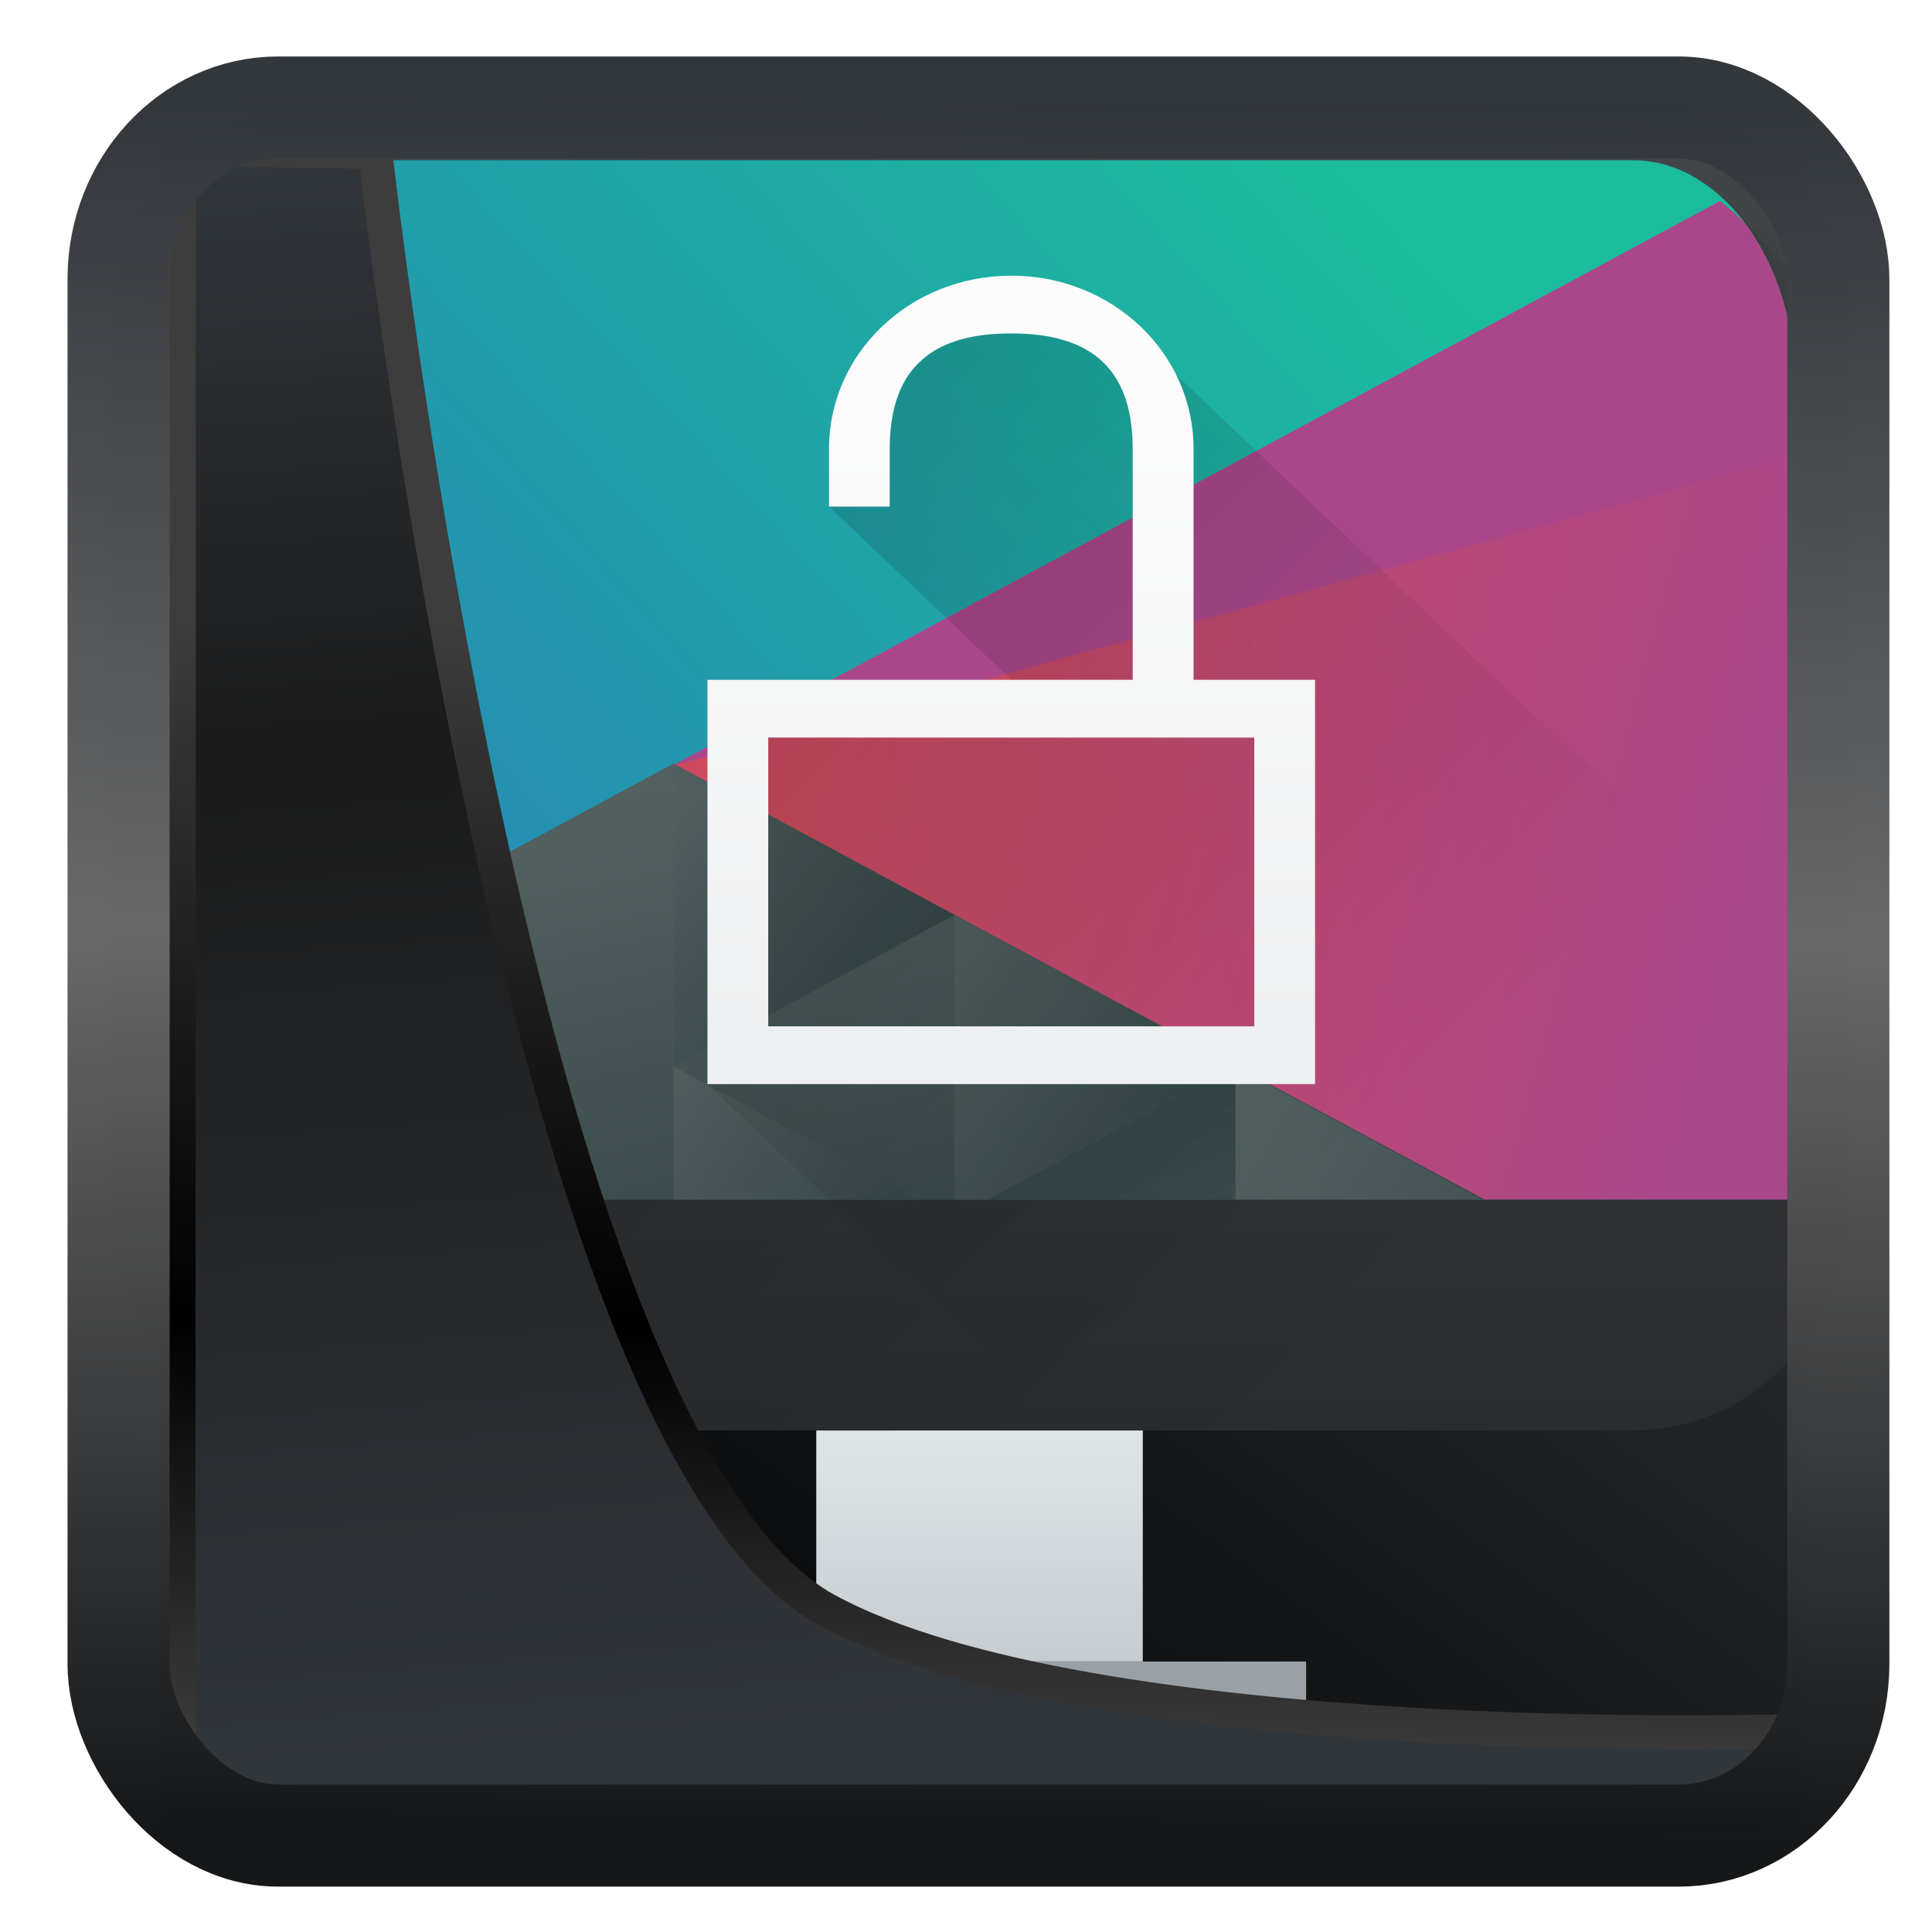 <?xml version="1.0" encoding="UTF-8" standalone="no"?>
<!-- Created with Inkscape (http://www.inkscape.org/) -->

<svg
   width="22"
   height="22"
   version="1.1"
   viewBox="0 0 22 22"
   id="svg22"
   sodipodi:docname="preferences-desktop-screensaver.svg"
   inkscape:version="1.1.2 (0a00cf5339, 2022-02-04)"
   xmlns:inkscape="http://www.inkscape.org/namespaces/inkscape"
   xmlns:sodipodi="http://sodipodi.sourceforge.net/DTD/sodipodi-0.dtd"
   xmlns:xlink="http://www.w3.org/1999/xlink"
   xmlns="http://www.w3.org/2000/svg"
   xmlns:svg="http://www.w3.org/2000/svg">
  <sodipodi:namedview
     id="namedview24"
     pagecolor="#ffffff"
     bordercolor="#666666"
     borderopacity="1.0"
     inkscape:showpageshadow="2"
     inkscape:pageopacity="0.0"
     inkscape:pagecheckerboard="0"
     inkscape:deskcolor="#d1d1d1"
     showgrid="false"
     inkscape:zoom="25.62"
     inkscape:cx="-4.0593286"
     inkscape:cy="13.856362"
     inkscape:window-width="3440"
     inkscape:window-height="1356"
     inkscape:window-x="0"
     inkscape:window-y="0"
     inkscape:window-maximized="1"
     inkscape:current-layer="g885"
     inkscape:pageshadow="2" />
  <defs
     id="defs12">
    <linearGradient
       inkscape:collect="always"
       id="linearGradient917">
      <stop
         style="stop-color:#000000;stop-opacity:0.996"
         offset="0"
         id="stop913" />
      <stop
         style="stop-color:#353a3f;stop-opacity:0.996"
         offset="1"
         id="stop915" />
    </linearGradient>
    <linearGradient
       id="linearGradient1005-3-3"
       x1="5.253"
       x2="9.382"
       y1="15.383"
       y2="2.942"
       gradientTransform="matrix(1,0,0,1,1.632,-0.617)"
       gradientUnits="userSpaceOnUse">
      <stop
         stop-color="#fa8200"
         offset="0"
         id="stop2" />
      <stop
         stop-color="#ff9600"
         offset=".37"
         id="stop4" />
      <stop
         stop-color="#ffb400"
         offset="1"
         id="stop6" />
    </linearGradient>
    <filter
       id="filter4014"
       x="-0.062"
       y="-0.058"
       width="1.125"
       height="1.115"
       color-interpolation-filters="sRGB">
      <feGaussianBlur
         stdDeviation="1.094"
         id="feGaussianBlur9" />
    </filter>
    <linearGradient
       inkscape:collect="always"
       xlink:href="#linearGradient3487"
       id="linearGradient3403"
       gradientUnits="userSpaceOnUse"
       x1="6.949"
       y1="4.555"
       x2="11.215"
       y2="59.052" />
    <linearGradient
       id="linearGradient3487">
      <stop
         style="stop-color:#32373c;stop-opacity:1"
         offset="0"
         id="stop3481" />
      <stop
         id="stop3483"
         offset="0.368"
         style="stop-color:#1a1a1a;stop-opacity:1" />
      <stop
         style="stop-color:#31363b;stop-opacity:1"
         offset="1"
         id="stop3485" />
    </linearGradient>
    <linearGradient
       inkscape:collect="always"
       xlink:href="#linearGradient20604"
       id="linearGradient20558"
       gradientUnits="userSpaceOnUse"
       x1="25.802"
       y1="20.374"
       x2="25.111"
       y2="58.913" />
    <linearGradient
       id="linearGradient20604">
      <stop
         id="stop20598"
         offset="0"
         style="stop-color:#3d3d3d;stop-opacity:1" />
      <stop
         style="stop-color:#000000;stop-opacity:1"
         offset="0.618"
         id="stop20600" />
      <stop
         id="stop20602"
         offset="1"
         style="stop-color:#3d3d3d;stop-opacity:1" />
    </linearGradient>
    <filter
       inkscape:collect="always"
       style="color-interpolation-filters:sRGB"
       id="filter20720"
       x="-0.017"
       y="-0.016"
       width="1.034"
       height="1.033">
      <feGaussianBlur
         inkscape:collect="always"
         stdDeviation="0.147"
         id="feGaussianBlur20722" />
    </filter>
    <linearGradient
       gradientTransform="translate(0.361,-0.13)"
       xlink:href="#linearGradient4555"
       id="linearGradient4557"
       x1="43.5"
       y1="64.012"
       x2="44.142"
       y2="0.306"
       gradientUnits="userSpaceOnUse" />
    <linearGradient
       id="linearGradient4555">
      <stop
         style="stop-color:#141618;stop-opacity:1"
         offset="0"
         id="stop4551" />
      <stop
         id="stop4559"
         offset="0.518"
         style="stop-color:#686868;stop-opacity:1" />
      <stop
         style="stop-color:#31363b;stop-opacity:1"
         offset="1"
         id="stop4553" />
    </linearGradient>
    <filter
       style="color-interpolation-filters:sRGB"
       id="filter4601"
       x="-0.03"
       width="1.06"
       y="-0.03"
       height="1.06">
      <feGaussianBlur
         stdDeviation="0.015"
         id="feGaussianBlur4603" />
    </filter>
    <linearGradient
       inkscape:collect="always"
       xlink:href="#linearGradient917"
       id="linearGradient919"
       x1="7.401"
       y1="41.743"
       x2="33.063"
       y2="7.107"
       gradientUnits="userSpaceOnUse"
       gradientTransform="matrix(0.445,0,0,0.445,0.42,0.351)" />
    <linearGradient
       xlink:href="#b"
       id="h"
       x1="0"
       y1="25"
       x2="0"
       y2="2"
       gradientUnits="userSpaceOnUse"
       gradientTransform="matrix(0.675,0,0,0.675,-0.253,0.386)" />
    <linearGradient
       id="b">
      <stop
         stop-color="#2a2c2f"
         id="stop12" />
      <stop
         offset="1"
         stop-color="#424649"
         id="stop14" />
    </linearGradient>
    <linearGradient
       xlink:href="#c"
       id="i"
       gradientUnits="userSpaceOnUse"
       x1="393.571"
       y1="519.798"
       x2="410.571"
       y2="536.798"
       gradientTransform="matrix(0.675,0,0,0.675,-259.869,-347.819)" />
    <linearGradient
       id="c">
      <stop
         id="stop7" />
      <stop
         offset="1"
         stop-opacity="0"
         id="stop9" />
    </linearGradient>
    <linearGradient
       xlink:href="#d"
       id="j"
       y1="503.079"
       x1="418.17"
       y2="531.458"
       x2="384.571"
       gradientUnits="userSpaceOnUse"
       gradientTransform="matrix(0.422,0,0,0.371,-161.838,-184.645)" />
    <linearGradient
       id="d">
      <stop
         stop-color="#1abc9c"
         id="stop23" />
      <stop
         offset="1"
         stop-color="#2980b9"
         id="stop25" />
    </linearGradient>
    <linearGradient
       xlink:href="#e"
       id="k"
       y1="521.633"
       x1="404.045"
       y2="528.35"
       x2="430.736"
       gradientUnits="userSpaceOnUse"
       gradientTransform="matrix(0.422,0,0,0.371,-161.838,-184.645)" />
    <linearGradient
       id="e">
      <stop
         stop-color="#cc4a5e"
         id="stop28" />
      <stop
         offset="1"
         stop-color="#aa478a"
         id="stop30" />
    </linearGradient>
    <linearGradient
       xlink:href="#f"
       id="l"
       y1="542.224"
       x1="398.092"
       y2="524.9"
       x2="394.003"
       gradientUnits="userSpaceOnUse"
       gradientTransform="matrix(0.422,0,0,0.371,-161.838,-184.645)" />
    <linearGradient
       id="f">
      <stop
         stop-color="#334545"
         id="stop33" />
      <stop
         offset="1"
         stop-color="#536161"
         id="stop35" />
    </linearGradient>
    <linearGradient
       xlink:href="#f"
       id="m"
       y1="568.798"
       x1="431.571"
       y2="562.798"
       x2="439.571"
       gradientUnits="userSpaceOnUse"
       gradientTransform="matrix(-0.422,0,0,0.371,192.218,-199.497)" />
    <linearGradient
       xlink:href="#f"
       id="n"
       y1="581.87"
       x1="406.537"
       y2="572.678"
       x2="423.32"
       gradientUnits="userSpaceOnUse"
       gradientTransform="matrix(-0.422,0,0,0.371,192.218,-199.497)" />
    <linearGradient
       xlink:href="#f"
       id="o"
       y1="572.334"
       x1="423.054"
       y2="566.766"
       x2="431.225"
       gradientUnits="userSpaceOnUse"
       gradientTransform="matrix(-0.422,0,0,0.371,192.218,-199.497)" />
    <linearGradient
       xlink:href="#f"
       id="p"
       y1="577.102"
       x1="431.313"
       y2="571.445"
       x2="440.632"
       gradientUnits="userSpaceOnUse"
       gradientTransform="matrix(-0.422,0,0,0.371,192.218,-199.497)" />
    <linearGradient
       xlink:href="#f"
       id="q"
       y1="577.362"
       x1="430.567"
       y2="591.328"
       x2="423.75"
       gradientUnits="userSpaceOnUse"
       gradientTransform="matrix(-0.422,0,0,0.371,192.218,-199.497)" />
    <linearGradient
       xlink:href="#g"
       id="r"
       y1="542.798"
       y2="538.798"
       x2="0"
       gradientUnits="userSpaceOnUse"
       gradientTransform="matrix(0.675,0,0,0.675,-259.869,-346.469)" />
    <linearGradient
       id="g">
      <stop
         stop-color="#c6cdd1"
         id="stop2-3" />
      <stop
         offset="1"
         stop-color="#e0e5e7"
         id="stop4-8" />
    </linearGradient>
    <linearGradient
       xlink:href="#c"
       id="s"
       gradientUnits="userSpaceOnUse"
       x1="9"
       y1="5"
       x2="23"
       y2="19"
       gradientTransform="matrix(0.754,0,0,0.675,-1.117,0.386)" />
    <linearGradient
       xlink:href="#a"
       id="t"
       y1="533.798"
       y2="521.798"
       x2="0"
       gradientUnits="userSpaceOnUse"
       gradientTransform="matrix(0.754,0,0,0.675,-290.961,-347.819)" />
    <linearGradient
       id="a">
      <stop
         stop-color="#eff0f1"
         id="stop17" />
      <stop
         offset="1"
         stop-color="#fcfcfc"
         id="stop19" />
    </linearGradient>
  </defs>
  <rect
     style="display:inline;fill:url(#linearGradient919);fill-opacity:1;fill-rule:evenodd;stroke:none;stroke-width:0.413;stroke-linejoin:round;stroke-miterlimit:7.8"
     id="rect1192"
     width="18.716"
     height="18.995"
     x="1.827"
     y="1.694"
     ry="0"
     inkscape:label="arriere" />
  <g
     id="g885"
     transform="matrix(0.918,0,0,0.974,1.471,-0.525)">
    <path
       d="m 2.448,1.737 c -1.496,0 -2.7,1.204 -2.7,2.7 V 14.563 c 0,1.496 1.204,2.7 2.7,2.7 H 18.65 c 1.496,0 2.7,-1.204 2.7,-2.7 V 4.437 c 0,-1.496 -1.204,-2.7 -2.7,-2.7 z m 0,0.675 H 18.65 c 1.122,0 2.025,1.204 2.025,2.7 V 14.563 H 0.422 V 5.112 c 0,-1.496 0.903,-2.7 2.025,-2.7 z"
       id="path52"
       style="fill:url(#h);stroke-width:0.675;paint-order:stroke fill markers"
       inkscape:connector-curvature="0" />
    <path
       d="m 20,3.087 0.675,2.025 V 14.563 H 0.422 L 3.123,17.263 H 18.65 c 0.374,0 0.73,-0.074 1.054,-0.211 a 2.693,2.693 0 0 0 0.857,-0.579 c 0.244,-0.244 0.442,-0.533 0.579,-0.857 a 2.706,2.706 0 0 0 0.211,-1.053 V 4.437 Z"
       id="path54"
       style="opacity:0.2;fill:url(#i);fill-rule:evenodd;stroke-width:0.675"
       inkscape:connector-curvature="0" />
    <path
       d="m 2.448,2.412 c -0.28,0 -0.547,0.074 -0.79,0.211 C 1.415,2.759 1.198,2.957 1.014,3.201 0.648,3.69 0.422,4.364 0.422,5.112 V 14.563 H 20.675 V 5.112 c 0,-0.748 -0.225,-1.422 -0.592,-1.91 A 2.104,2.104 0 0 0 19.439,2.623 1.601,1.601 0 0 0 18.65,2.412 Z"
       id="path56"
       style="fill:url(#j);stroke-width:0.675"
       inkscape:connector-curvature="0" />
    <path
       d="m 16.717,14.563 h 3.958 V 5.112 c 0,-0.748 -0.225,-1.422 -0.592,-1.91 C 19.984,3.07 19.853,2.991 19.736,2.889 L 6.737,9.493 Z"
       id="path58"
       style="fill:url(#k);stroke-width:0.675"
       inkscape:connector-curvature="0" />
    <path
       d="M 6.751,9.466 0.422,12.682 v 1.881 H 16.811 Z"
       id="path60"
       style="fill:url(#l);stroke-width:0.675"
       inkscape:connector-curvature="0" />
    <path
       d="M 10.236,11.236 6.751,9.466 v 3.541 z"
       id="path62"
       style="fill:url(#m);stroke-width:0.675"
       inkscape:connector-curvature="0" />
    <path
       d="m 13.721,13.006 v 1.557 h 3.064 z"
       id="path64"
       style="fill:url(#n);stroke-width:0.675"
       inkscape:connector-curvature="0" />
    <path
       d="m 10.236,11.236 v 3.327 h 0.422 l 3.063,-1.556 z"
       id="path66"
       style="fill:url(#o);stroke-width:0.675"
       inkscape:connector-curvature="0" />
    <path
       d="m 6.751,13.007 v 1.556 h 3.063 z"
       id="path68"
       style="fill:url(#p);stroke-width:0.675"
       inkscape:connector-curvature="0" />
    <path
       d="m 13.721,13.006 -3.064,1.557 h 3.064 z"
       id="path70"
       style="fill:url(#q);stroke-width:0.675"
       inkscape:connector-curvature="0" />
    <path
       d="M 20.675,5.871 V 5.112 c 0,-0.748 -0.226,-1.422 -0.592,-1.91 C 19.984,3.07 19.853,2.991 19.736,2.889 L 6.737,9.493 Z"
       id="path72"
       inkscape:connector-curvature="0"
       style="fill:#aa478a;stroke-width:0.675" />
    <path
       d="m 8.523,17.263 h 4.05 v 2.7 H 8.523 Z"
       id="path74"
       style="fill:url(#r);stroke-width:0.675"
       inkscape:connector-curvature="0" />
    <path
       d="m 6.498,19.964 h 8.101 v 0.675 H 6.498 Z"
       id="path76"
       inkscape:connector-curvature="0"
       style="fill:#99a1a7;stroke-width:0.675" />
    <path
       d="M 10.942,3.762 V 4.437 H 10.188 L 9.434,5.112 8.681,5.787 V 6.462 L 10.942,8.487 H 7.173 v 4.726 l 1.507,1.35 3.015,2.7 h 8.29 c 0.418,0 0.815,-0.074 1.176,-0.211 a 3.006,2.692 0 0 0 0.957,-0.579 c 0.272,-0.244 0.494,-0.533 0.646,-0.857 a 3.021,2.706 0 0 0 0.235,-1.053 v -0.675 l -0.754,-0.675 -9.798,-8.776 z"
       id="path78"
       style="opacity:0.2;fill:url(#s);fill-rule:evenodd;stroke-width:0.713"
       inkscape:connector-curvature="0" />
    <path
       d="m 10.942,3.762 c -1.253,0 -2.261,0.903 -2.261,2.025 V 6.462 H 9.434 V 5.787 c 0,-0.982 0.568,-1.35 1.507,-1.35 0.94,0 1.507,0.369 1.507,1.35 V 8.487 H 7.173 V 13.213 H 14.71 V 8.487 H 13.203 V 5.787 c 0,-1.122 -1.008,-2.025 -2.261,-2.025 z M 7.927,9.162 H 13.956 V 12.538 H 7.927 Z"
       id="path80"
       style="fill:url(#t);stroke-width:0.713"
       inkscape:connector-curvature="0" />
  </g>
  <path
     style="display:inline;mix-blend-mode:normal;fill:url(#linearGradient3403);fill-opacity:1;stroke:url(#linearGradient20558);stroke-width:1.162;stroke-linecap:butt;stroke-linejoin:round;stroke-miterlimit:4;stroke-dasharray:none;stroke-opacity:1;filter:url(#filter20720)"
     d="M 4.704,3.981 4.691,60.802 H 58.595 l 1.022,-2.866 c 0,0 -23.875,0.766 -32.844,-4.14 C 16.258,48.042 11.401,4.098 11.401,4.098 Z"
     id="path1686"
     sodipodi:nodetypes="ccccscc"
     transform="matrix(0.334,0,0,0.334,0.465,0.362)"
     inkscape:label="folder" />
  <rect
     style="display:inline;fill:none;fill-opacity:1;stroke:url(#linearGradient4557);stroke-width:3.714;stroke-linejoin:round;stroke-miterlimit:7.8;stroke-dasharray:none;stroke-opacity:0.995;filter:url(#filter4601)"
     id="rect4539"
     width="62.567"
     height="62.867"
     x="1.032"
     y="0.596"
     ry="6.245"
     rx="5.803"
     transform="matrix(0.313,0,0,0.313,1.027,1.038)"
     inkscape:label="contour" />
</svg>
